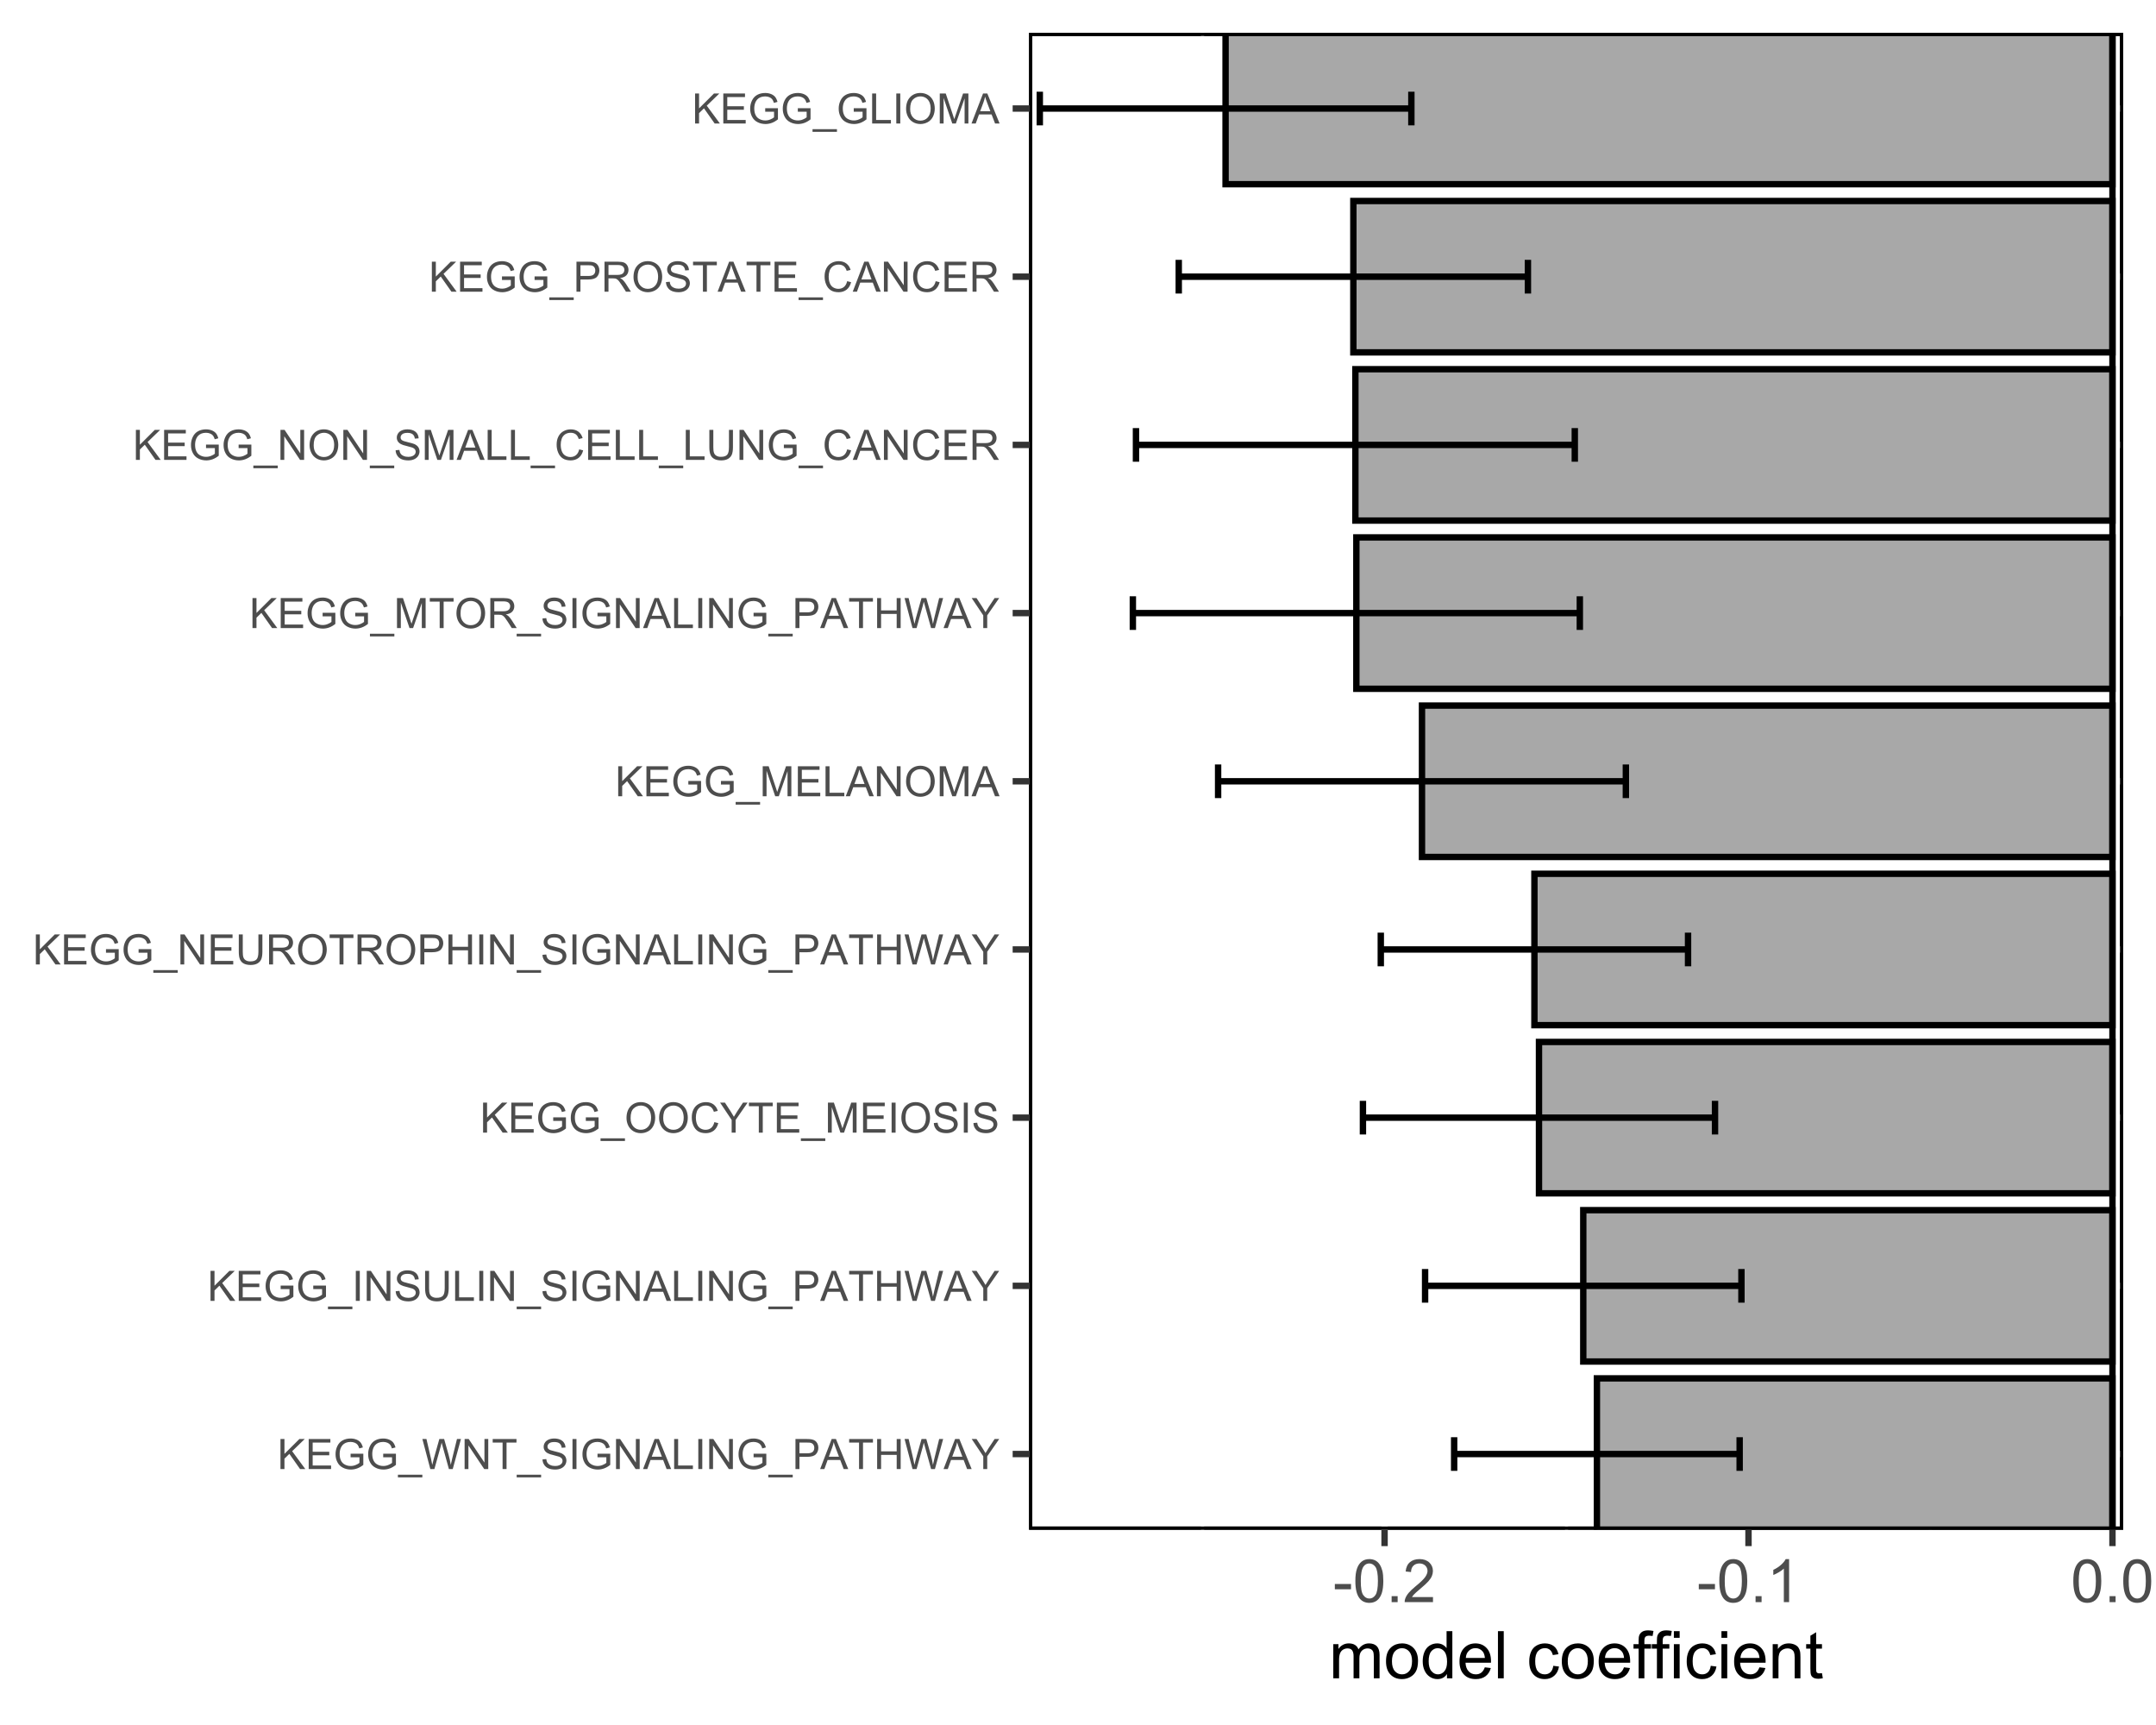 <?xml version="1.0" encoding="UTF-8"?>
<svg xmlns="http://www.w3.org/2000/svg" xmlns:xlink="http://www.w3.org/1999/xlink" width="360pt" height="288pt" viewBox="0 0 360 288" version="1.1">
<defs>
<g>
<symbol overflow="visible" id="glyph0-0">
<path style="stroke:none;" d="M 0.875 0 L 0.875 -4.375 L 4.375 -4.375 L 4.375 0 Z M 0.984 -0.109 L 4.266 -0.109 L 4.266 -4.266 L 0.984 -4.266 Z M 0.984 -0.109 "/>
</symbol>
<symbol overflow="visible" id="glyph0-1">
<path style="stroke:none;" d="M 0.512 0 L 0.512 -5.012 L 1.176 -5.012 L 1.176 -2.527 L 3.664 -5.012 L 4.562 -5.012 L 2.461 -2.98 L 4.656 0 L 3.781 0 L 1.996 -2.535 L 1.176 -1.734 L 1.176 0 Z M 0.512 0 "/>
</symbol>
<symbol overflow="visible" id="glyph0-2">
<path style="stroke:none;" d="M 0.555 0 L 0.555 -5.012 L 4.176 -5.012 L 4.176 -4.418 L 1.219 -4.418 L 1.219 -2.883 L 3.988 -2.883 L 3.988 -2.297 L 1.219 -2.297 L 1.219 -0.59 L 4.293 -0.59 L 4.293 0 Z M 0.555 0 "/>
</symbol>
<symbol overflow="visible" id="glyph0-3">
<path style="stroke:none;" d="M 2.883 -1.965 L 2.883 -2.555 L 5.008 -2.555 L 5.008 -0.695 C 4.68 -0.434 4.344 -0.238 4 -0.109 C 3.652 0.02 3.297 0.082 2.934 0.086 C 2.438 0.082 1.988 -0.02 1.59 -0.23 C 1.184 -0.438 0.883 -0.742 0.68 -1.145 C 0.473 -1.539 0.367 -1.984 0.371 -2.48 C 0.367 -2.965 0.469 -3.422 0.676 -3.844 C 0.879 -4.266 1.176 -4.578 1.559 -4.789 C 1.941 -4.992 2.383 -5.098 2.883 -5.098 C 3.242 -5.098 3.566 -5.035 3.863 -4.918 C 4.152 -4.797 4.383 -4.637 4.551 -4.43 C 4.715 -4.219 4.844 -3.945 4.934 -3.609 L 4.336 -3.445 C 4.258 -3.699 4.164 -3.898 4.055 -4.047 C 3.941 -4.191 3.781 -4.309 3.574 -4.395 C 3.367 -4.48 3.137 -4.523 2.883 -4.527 C 2.578 -4.523 2.316 -4.477 2.098 -4.387 C 1.875 -4.293 1.695 -4.172 1.562 -4.023 C 1.426 -3.871 1.32 -3.707 1.246 -3.531 C 1.117 -3.219 1.055 -2.883 1.055 -2.523 C 1.055 -2.074 1.129 -1.699 1.285 -1.398 C 1.434 -1.098 1.66 -0.875 1.957 -0.73 C 2.25 -0.582 2.562 -0.508 2.895 -0.512 C 3.18 -0.508 3.457 -0.562 3.734 -0.676 C 4.004 -0.785 4.215 -0.906 4.359 -1.031 L 4.359 -1.965 Z M 2.883 -1.965 "/>
</symbol>
<symbol overflow="visible" id="glyph0-4">
<path style="stroke:none;" d="M -0.105 1.391 L -0.105 0.945 L 3.973 0.945 L 3.973 1.391 Z M -0.105 1.391 "/>
</symbol>
<symbol overflow="visible" id="glyph0-5">
<path style="stroke:none;" d="M 1.414 0 L 0.086 -5.012 L 0.766 -5.012 L 1.527 -1.727 C 1.609 -1.379 1.68 -1.035 1.738 -0.699 C 1.863 -1.23 1.938 -1.539 1.965 -1.625 L 2.918 -5.012 L 3.719 -5.012 L 4.438 -2.477 C 4.613 -1.844 4.746 -1.25 4.828 -0.699 C 4.891 -1.012 4.973 -1.375 5.074 -1.789 L 5.863 -5.012 L 6.527 -5.012 L 5.156 0 L 4.516 0 L 3.461 -3.816 C 3.367 -4.133 3.312 -4.332 3.301 -4.406 C 3.246 -4.176 3.199 -3.977 3.156 -3.816 L 2.094 0 Z M 1.414 0 "/>
</symbol>
<symbol overflow="visible" id="glyph0-6">
<path style="stroke:none;" d="M 0.531 0 L 0.531 -5.012 L 1.215 -5.012 L 3.844 -1.078 L 3.844 -5.012 L 4.48 -5.012 L 4.48 0 L 3.801 0 L 1.168 -3.938 L 1.168 0 Z M 0.531 0 "/>
</symbol>
<symbol overflow="visible" id="glyph0-7">
<path style="stroke:none;" d="M 1.816 0 L 1.816 -4.418 L 0.164 -4.418 L 0.164 -5.012 L 4.137 -5.012 L 4.137 -4.418 L 2.477 -4.418 L 2.477 0 Z M 1.816 0 "/>
</symbol>
<symbol overflow="visible" id="glyph0-8">
<path style="stroke:none;" d="M 0.312 -1.609 L 0.941 -1.664 C 0.969 -1.414 1.035 -1.207 1.145 -1.047 C 1.25 -0.883 1.418 -0.754 1.648 -0.656 C 1.875 -0.555 2.133 -0.504 2.422 -0.508 C 2.672 -0.504 2.895 -0.543 3.09 -0.621 C 3.277 -0.695 3.422 -0.797 3.52 -0.93 C 3.613 -1.059 3.66 -1.203 3.664 -1.359 C 3.66 -1.516 3.617 -1.652 3.527 -1.773 C 3.434 -1.887 3.281 -1.984 3.078 -2.066 C 2.938 -2.117 2.641 -2.199 2.184 -2.312 C 1.719 -2.418 1.398 -2.523 1.219 -2.625 C 0.977 -2.75 0.797 -2.902 0.684 -3.09 C 0.562 -3.273 0.504 -3.484 0.508 -3.715 C 0.504 -3.965 0.574 -4.199 0.723 -4.422 C 0.863 -4.641 1.074 -4.809 1.352 -4.926 C 1.625 -5.039 1.93 -5.098 2.27 -5.098 C 2.637 -5.098 2.965 -5.035 3.254 -4.918 C 3.535 -4.793 3.754 -4.617 3.906 -4.387 C 4.059 -4.152 4.141 -3.891 4.152 -3.598 L 3.516 -3.551 C 3.48 -3.867 3.363 -4.105 3.168 -4.27 C 2.969 -4.43 2.68 -4.512 2.297 -4.512 C 1.895 -4.512 1.602 -4.438 1.418 -4.289 C 1.234 -4.141 1.141 -3.961 1.145 -3.758 C 1.141 -3.574 1.207 -3.43 1.34 -3.316 C 1.465 -3.199 1.797 -3.078 2.34 -2.957 C 2.875 -2.832 3.246 -2.727 3.449 -2.641 C 3.738 -2.504 3.953 -2.332 4.094 -2.129 C 4.23 -1.918 4.301 -1.68 4.305 -1.414 C 4.301 -1.145 4.223 -0.895 4.074 -0.66 C 3.918 -0.422 3.699 -0.238 3.414 -0.109 C 3.129 0.02 2.809 0.082 2.449 0.086 C 1.996 0.082 1.613 0.02 1.309 -0.113 C 1 -0.242 0.762 -0.441 0.59 -0.711 C 0.414 -0.973 0.32 -1.273 0.312 -1.609 Z M 0.312 -1.609 "/>
</symbol>
<symbol overflow="visible" id="glyph0-9">
<path style="stroke:none;" d="M 0.652 0 L 0.652 -5.012 L 1.316 -5.012 L 1.316 0 Z M 0.652 0 "/>
</symbol>
<symbol overflow="visible" id="glyph0-10">
<path style="stroke:none;" d="M -0.012 0 L 1.914 -5.012 L 2.629 -5.012 L 4.68 0 L 3.922 0 L 3.34 -1.516 L 1.242 -1.516 L 0.695 0 Z M 1.438 -2.059 L 3.133 -2.059 L 2.609 -3.445 C 2.445 -3.867 2.328 -4.211 2.258 -4.484 C 2.188 -4.16 2.098 -3.844 1.984 -3.527 Z M 1.438 -2.059 "/>
</symbol>
<symbol overflow="visible" id="glyph0-11">
<path style="stroke:none;" d="M 0.512 0 L 0.512 -5.012 L 1.176 -5.012 L 1.176 -0.59 L 3.645 -0.59 L 3.645 0 Z M 0.512 0 "/>
</symbol>
<symbol overflow="visible" id="glyph0-12">
<path style="stroke:none;" d="M 0.539 0 L 0.539 -5.012 L 2.43 -5.012 C 2.762 -5.008 3.016 -4.992 3.191 -4.961 C 3.438 -4.918 3.645 -4.84 3.812 -4.727 C 3.977 -4.609 4.109 -4.449 4.211 -4.242 C 4.309 -4.035 4.359 -3.809 4.363 -3.562 C 4.359 -3.133 4.223 -2.77 3.957 -2.48 C 3.684 -2.184 3.195 -2.039 2.488 -2.039 L 1.203 -2.039 L 1.203 0 Z M 1.203 -2.629 L 2.5 -2.629 C 2.926 -2.625 3.23 -2.703 3.41 -2.867 C 3.59 -3.023 3.68 -3.25 3.68 -3.539 C 3.68 -3.75 3.625 -3.93 3.52 -4.078 C 3.414 -4.227 3.273 -4.324 3.102 -4.375 C 2.988 -4.402 2.785 -4.418 2.484 -4.418 L 1.203 -4.418 Z M 1.203 -2.629 "/>
</symbol>
<symbol overflow="visible" id="glyph0-13">
<path style="stroke:none;" d="M 0.562 0 L 0.562 -5.012 L 1.223 -5.012 L 1.223 -2.953 L 3.828 -2.953 L 3.828 -5.012 L 4.492 -5.012 L 4.492 0 L 3.828 0 L 3.828 -2.363 L 1.223 -2.363 L 1.223 0 Z M 0.562 0 "/>
</symbol>
<symbol overflow="visible" id="glyph0-14">
<path style="stroke:none;" d="M 1.953 0 L 1.953 -2.121 L 0.02 -5.012 L 0.828 -5.012 L 1.816 -3.5 C 1.996 -3.215 2.164 -2.934 2.324 -2.652 C 2.473 -2.914 2.656 -3.211 2.871 -3.539 L 3.844 -5.012 L 4.613 -5.012 L 2.613 -2.121 L 2.613 0 Z M 1.953 0 "/>
</symbol>
<symbol overflow="visible" id="glyph0-15">
<path style="stroke:none;" d="M 3.828 -5.012 L 4.492 -5.012 L 4.492 -2.117 C 4.488 -1.609 4.43 -1.211 4.32 -0.914 C 4.203 -0.617 4 -0.375 3.703 -0.191 C 3.406 -0.008 3.016 0.082 2.531 0.086 C 2.062 0.082 1.676 0.004 1.379 -0.156 C 1.078 -0.316 0.867 -0.551 0.742 -0.859 C 0.613 -1.164 0.551 -1.582 0.551 -2.117 L 0.551 -5.012 L 1.215 -5.012 L 1.215 -2.117 C 1.211 -1.68 1.254 -1.359 1.336 -1.156 C 1.414 -0.945 1.551 -0.789 1.75 -0.68 C 1.945 -0.566 2.188 -0.508 2.477 -0.512 C 2.961 -0.508 3.309 -0.621 3.516 -0.844 C 3.723 -1.062 3.824 -1.484 3.828 -2.117 Z M 3.828 -5.012 "/>
</symbol>
<symbol overflow="visible" id="glyph0-16">
<path style="stroke:none;" d="M 0.34 -2.441 C 0.34 -3.27 0.562 -3.922 1.008 -4.395 C 1.453 -4.863 2.027 -5.098 2.738 -5.102 C 3.195 -5.098 3.613 -4.988 3.988 -4.77 C 4.359 -4.547 4.641 -4.238 4.836 -3.844 C 5.027 -3.445 5.125 -2.996 5.129 -2.5 C 5.125 -1.988 5.023 -1.531 4.82 -1.133 C 4.613 -0.727 4.324 -0.426 3.949 -0.223 C 3.574 -0.02 3.168 0.082 2.734 0.086 C 2.262 0.082 1.84 -0.027 1.469 -0.254 C 1.098 -0.48 0.816 -0.793 0.625 -1.188 C 0.434 -1.582 0.34 -2 0.34 -2.441 Z M 1.023 -2.43 C 1.02 -1.824 1.18 -1.348 1.508 -1 C 1.828 -0.652 2.238 -0.48 2.73 -0.48 C 3.23 -0.48 3.641 -0.656 3.961 -1.008 C 4.281 -1.359 4.441 -1.855 4.445 -2.5 C 4.441 -2.906 4.371 -3.262 4.238 -3.57 C 4.098 -3.871 3.898 -4.109 3.633 -4.277 C 3.367 -4.441 3.07 -4.523 2.742 -4.527 C 2.273 -4.523 1.867 -4.363 1.531 -4.043 C 1.188 -3.723 1.02 -3.184 1.023 -2.43 Z M 1.023 -2.43 "/>
</symbol>
<symbol overflow="visible" id="glyph0-17">
<path style="stroke:none;" d="M 4.117 -1.758 L 4.777 -1.59 C 4.637 -1.043 4.387 -0.629 4.027 -0.344 C 3.66 -0.059 3.219 0.082 2.703 0.086 C 2.16 0.082 1.723 -0.023 1.387 -0.242 C 1.047 -0.461 0.789 -0.781 0.613 -1.199 C 0.434 -1.613 0.344 -2.062 0.348 -2.543 C 0.344 -3.062 0.445 -3.516 0.645 -3.906 C 0.844 -4.293 1.125 -4.59 1.496 -4.793 C 1.863 -4.996 2.27 -5.098 2.715 -5.098 C 3.211 -5.098 3.633 -4.969 3.977 -4.715 C 4.316 -4.457 4.555 -4.098 4.691 -3.637 L 4.039 -3.484 C 3.922 -3.848 3.754 -4.113 3.535 -4.277 C 3.309 -4.441 3.031 -4.523 2.699 -4.527 C 2.312 -4.523 1.992 -4.43 1.734 -4.25 C 1.477 -4.062 1.293 -3.816 1.188 -3.508 C 1.082 -3.195 1.031 -2.875 1.031 -2.547 C 1.031 -2.117 1.094 -1.746 1.219 -1.43 C 1.344 -1.109 1.535 -0.871 1.797 -0.715 C 2.059 -0.559 2.344 -0.48 2.648 -0.48 C 3.02 -0.48 3.332 -0.586 3.59 -0.801 C 3.844 -1.016 4.02 -1.336 4.117 -1.758 Z M 4.117 -1.758 "/>
</symbol>
<symbol overflow="visible" id="glyph0-18">
<path style="stroke:none;" d="M 0.52 0 L 0.52 -5.012 L 1.516 -5.012 L 2.703 -1.461 C 2.809 -1.129 2.891 -0.883 2.941 -0.723 C 2.996 -0.902 3.086 -1.172 3.211 -1.523 L 4.41 -5.012 L 5.301 -5.012 L 5.301 0 L 4.664 0 L 4.664 -4.195 L 3.207 0 L 2.609 0 L 1.16 -4.266 L 1.16 0 Z M 0.52 0 "/>
</symbol>
<symbol overflow="visible" id="glyph0-19">
<path style="stroke:none;" d="M 0.551 0 L 0.551 -5.012 L 2.773 -5.012 C 3.215 -5.008 3.555 -4.965 3.789 -4.875 C 4.02 -4.785 4.207 -4.625 4.348 -4.398 C 4.484 -4.168 4.551 -3.918 4.555 -3.645 C 4.551 -3.285 4.438 -2.984 4.211 -2.742 C 3.98 -2.5 3.625 -2.344 3.145 -2.281 C 3.316 -2.191 3.449 -2.109 3.543 -2.031 C 3.734 -1.852 3.918 -1.629 4.094 -1.363 L 4.965 0 L 4.133 0 L 3.469 -1.043 C 3.273 -1.34 3.113 -1.566 2.992 -1.73 C 2.863 -1.887 2.75 -2 2.652 -2.066 C 2.551 -2.129 2.449 -2.176 2.352 -2.203 C 2.273 -2.219 2.152 -2.227 1.984 -2.227 L 1.215 -2.227 L 1.215 0 Z M 1.215 -2.801 L 2.641 -2.801 C 2.941 -2.801 3.176 -2.832 3.348 -2.895 C 3.516 -2.957 3.648 -3.055 3.738 -3.195 C 3.824 -3.328 3.867 -3.48 3.871 -3.645 C 3.867 -3.879 3.781 -4.07 3.613 -4.227 C 3.438 -4.375 3.168 -4.453 2.801 -4.457 L 1.215 -4.457 Z M 1.215 -2.801 "/>
</symbol>
<symbol overflow="visible" id="glyph1-0">
<path style="stroke:none;" d="M 1.25 0 L 1.25 -6.25 L 6.25 -6.25 L 6.25 0 Z M 1.406 -0.156 L 6.094 -0.156 L 6.094 -6.094 L 1.406 -6.094 Z M 1.406 -0.156 "/>
</symbol>
<symbol overflow="visible" id="glyph1-1">
<path style="stroke:none;" d="M 0.316 -2.148 L 0.316 -3.031 L 3.016 -3.031 L 3.016 -2.148 Z M 0.316 -2.148 "/>
</symbol>
<symbol overflow="visible" id="glyph1-2">
<path style="stroke:none;" d="M 0.414 -3.531 C 0.41 -4.375 0.496 -5.055 0.676 -5.574 C 0.848 -6.086 1.109 -6.484 1.453 -6.766 C 1.797 -7.043 2.227 -7.184 2.75 -7.188 C 3.129 -7.184 3.465 -7.105 3.758 -6.953 C 4.047 -6.797 4.289 -6.574 4.477 -6.285 C 4.664 -5.992 4.812 -5.637 4.922 -5.223 C 5.027 -4.801 5.078 -4.238 5.082 -3.531 C 5.078 -2.688 4.992 -2.008 4.824 -1.496 C 4.648 -0.977 4.391 -0.578 4.051 -0.301 C 3.703 -0.02 3.27 0.117 2.75 0.121 C 2.055 0.117 1.516 -0.129 1.125 -0.621 C 0.648 -1.215 0.41 -2.184 0.414 -3.531 Z M 1.32 -3.531 C 1.316 -2.352 1.453 -1.57 1.73 -1.184 C 2.004 -0.793 2.344 -0.598 2.75 -0.602 C 3.148 -0.598 3.488 -0.793 3.766 -1.188 C 4.039 -1.574 4.176 -2.355 4.18 -3.531 C 4.176 -4.707 4.039 -5.488 3.766 -5.879 C 3.488 -6.262 3.145 -6.457 2.738 -6.461 C 2.332 -6.457 2.012 -6.285 1.773 -5.945 C 1.469 -5.508 1.316 -4.703 1.32 -3.531 Z M 1.32 -3.531 "/>
</symbol>
<symbol overflow="visible" id="glyph1-3">
<path style="stroke:none;" d="M 0.906 0 L 0.906 -1 L 1.91 -1 L 1.91 0 Z M 0.906 0 "/>
</symbol>
<symbol overflow="visible" id="glyph1-4">
<path style="stroke:none;" d="M 5.035 -0.844 L 5.035 0 L 0.305 0 C 0.297 -0.211 0.328 -0.414 0.406 -0.609 C 0.523 -0.93 0.719 -1.246 0.984 -1.562 C 1.25 -1.871 1.633 -2.234 2.133 -2.648 C 2.91 -3.281 3.434 -3.785 3.711 -4.16 C 3.98 -4.535 4.117 -4.887 4.121 -5.219 C 4.117 -5.566 3.992 -5.859 3.746 -6.102 C 3.496 -6.336 3.172 -6.457 2.773 -6.461 C 2.348 -6.457 2.012 -6.328 1.758 -6.078 C 1.5 -5.82 1.371 -5.469 1.371 -5.023 L 0.469 -5.117 C 0.531 -5.789 0.762 -6.305 1.168 -6.656 C 1.566 -7.008 2.109 -7.184 2.793 -7.188 C 3.477 -7.184 4.02 -6.992 4.422 -6.617 C 4.82 -6.234 5.02 -5.762 5.023 -5.199 C 5.02 -4.91 4.961 -4.629 4.848 -4.355 C 4.727 -4.074 4.535 -3.785 4.266 -3.48 C 3.992 -3.176 3.539 -2.754 2.91 -2.223 C 2.379 -1.777 2.039 -1.477 1.895 -1.32 C 1.742 -1.16 1.621 -1.004 1.523 -0.844 Z M 5.035 -0.844 "/>
</symbol>
<symbol overflow="visible" id="glyph1-5">
<path style="stroke:none;" d="M 3.727 0 L 2.848 0 L 2.848 -5.602 C 2.637 -5.398 2.359 -5.195 2.016 -4.992 C 1.672 -4.789 1.363 -4.637 1.09 -4.539 L 1.09 -5.391 C 1.582 -5.621 2.012 -5.898 2.379 -6.23 C 2.746 -6.555 3.004 -6.875 3.16 -7.188 L 3.727 -7.188 Z M 3.727 0 "/>
</symbol>
<symbol overflow="visible" id="glyph2-0">
<path style="stroke:none;" d="M 1.375 0 L 1.375 -6.875 L 6.875 -6.875 L 6.875 0 Z M 1.547 -0.172 L 6.703 -0.172 L 6.703 -6.703 L 1.547 -6.703 Z M 1.547 -0.172 "/>
</symbol>
<symbol overflow="visible" id="glyph2-1">
<path style="stroke:none;" d="M 0.727 0 L 0.727 -5.703 L 1.59 -5.703 L 1.59 -4.902 C 1.766 -5.18 2.004 -5.406 2.305 -5.578 C 2.598 -5.746 2.938 -5.828 3.32 -5.832 C 3.738 -5.828 4.086 -5.742 4.359 -5.566 C 4.629 -5.391 4.816 -5.145 4.93 -4.836 C 5.379 -5.496 5.969 -5.828 6.691 -5.832 C 7.254 -5.828 7.688 -5.672 7.996 -5.363 C 8.297 -5.047 8.449 -4.566 8.453 -3.914 L 8.453 0 L 7.492 0 L 7.492 -3.594 C 7.488 -3.977 7.457 -4.254 7.398 -4.426 C 7.332 -4.594 7.219 -4.734 7.059 -4.84 C 6.891 -4.941 6.695 -4.992 6.477 -4.996 C 6.07 -4.992 5.738 -4.859 5.477 -4.594 C 5.211 -4.328 5.078 -3.898 5.082 -3.312 L 5.082 0 L 4.113 0 L 4.113 -3.707 C 4.113 -4.133 4.031 -4.453 3.875 -4.672 C 3.715 -4.883 3.461 -4.992 3.105 -4.996 C 2.832 -4.992 2.578 -4.922 2.348 -4.781 C 2.117 -4.637 1.949 -4.426 1.848 -4.152 C 1.738 -3.875 1.688 -3.477 1.691 -2.961 L 1.691 0 Z M 0.727 0 "/>
</symbol>
<symbol overflow="visible" id="glyph2-2">
<path style="stroke:none;" d="M 0.367 -2.852 C 0.363 -3.906 0.656 -4.688 1.246 -5.199 C 1.734 -5.617 2.332 -5.828 3.039 -5.832 C 3.82 -5.828 4.461 -5.574 4.961 -5.062 C 5.457 -4.547 5.707 -3.836 5.711 -2.934 C 5.707 -2.195 5.598 -1.617 5.379 -1.199 C 5.156 -0.777 4.832 -0.449 4.414 -0.219 C 3.992 0.016 3.535 0.129 3.039 0.129 C 2.238 0.129 1.594 -0.125 1.105 -0.637 C 0.609 -1.148 0.363 -1.887 0.367 -2.852 Z M 1.359 -2.852 C 1.359 -2.121 1.516 -1.574 1.836 -1.211 C 2.152 -0.844 2.555 -0.66 3.039 -0.664 C 3.516 -0.66 3.914 -0.844 4.234 -1.211 C 4.551 -1.574 4.711 -2.133 4.715 -2.883 C 4.711 -3.586 4.551 -4.117 4.234 -4.484 C 3.91 -4.844 3.512 -5.027 3.039 -5.031 C 2.555 -5.027 2.152 -4.848 1.836 -4.488 C 1.516 -4.129 1.359 -3.582 1.359 -2.852 Z M 1.359 -2.852 "/>
</symbol>
<symbol overflow="visible" id="glyph2-3">
<path style="stroke:none;" d="M 4.426 0 L 4.426 -0.719 C 4.059 -0.152 3.527 0.129 2.832 0.129 C 2.371 0.129 1.953 0.004 1.574 -0.246 C 1.191 -0.496 0.895 -0.844 0.688 -1.297 C 0.477 -1.742 0.375 -2.262 0.375 -2.848 C 0.375 -3.414 0.469 -3.93 0.66 -4.395 C 0.848 -4.859 1.133 -5.215 1.516 -5.461 C 1.895 -5.707 2.32 -5.828 2.789 -5.832 C 3.133 -5.828 3.438 -5.758 3.707 -5.613 C 3.973 -5.469 4.191 -5.277 4.359 -5.047 L 4.359 -7.875 L 5.324 -7.875 L 5.324 0 Z M 1.371 -2.848 C 1.371 -2.113 1.523 -1.566 1.832 -1.207 C 2.137 -0.844 2.5 -0.66 2.922 -0.664 C 3.34 -0.66 3.699 -0.836 3.996 -1.184 C 4.293 -1.527 4.441 -2.055 4.441 -2.766 C 4.441 -3.547 4.289 -4.117 3.988 -4.484 C 3.688 -4.844 3.316 -5.027 2.879 -5.031 C 2.445 -5.027 2.086 -4.852 1.801 -4.504 C 1.512 -4.152 1.371 -3.602 1.371 -2.848 Z M 1.371 -2.848 "/>
</symbol>
<symbol overflow="visible" id="glyph2-4">
<path style="stroke:none;" d="M 4.629 -1.836 L 5.629 -1.715 C 5.469 -1.125 5.176 -0.672 4.75 -0.352 C 4.324 -0.031 3.781 0.129 3.121 0.129 C 2.281 0.129 1.617 -0.125 1.133 -0.641 C 0.641 -1.152 0.398 -1.875 0.402 -2.805 C 0.398 -3.762 0.645 -4.504 1.145 -5.035 C 1.637 -5.562 2.277 -5.828 3.066 -5.832 C 3.824 -5.828 4.449 -5.57 4.934 -5.051 C 5.418 -4.531 5.66 -3.801 5.66 -2.863 C 5.66 -2.805 5.656 -2.719 5.656 -2.605 L 1.402 -2.605 C 1.434 -1.977 1.613 -1.496 1.934 -1.164 C 2.25 -0.828 2.645 -0.66 3.125 -0.664 C 3.477 -0.66 3.781 -0.754 4.031 -0.945 C 4.281 -1.129 4.48 -1.426 4.629 -1.836 Z M 1.457 -3.398 L 4.641 -3.398 C 4.598 -3.879 4.473 -4.238 4.273 -4.48 C 3.961 -4.852 3.562 -5.039 3.078 -5.039 C 2.629 -5.039 2.258 -4.891 1.957 -4.594 C 1.652 -4.297 1.484 -3.898 1.457 -3.398 Z M 1.457 -3.398 "/>
</symbol>
<symbol overflow="visible" id="glyph2-5">
<path style="stroke:none;" d="M 0.703 0 L 0.703 -7.875 L 1.672 -7.875 L 1.672 0 Z M 0.703 0 "/>
</symbol>
<symbol overflow="visible" id="glyph2-6">
<path style="stroke:none;" d=""/>
</symbol>
<symbol overflow="visible" id="glyph2-7">
<path style="stroke:none;" d="M 4.445 -2.09 L 5.398 -1.965 C 5.289 -1.309 5.023 -0.797 4.598 -0.426 C 4.168 -0.055 3.645 0.129 3.023 0.129 C 2.242 0.129 1.613 -0.125 1.141 -0.637 C 0.664 -1.145 0.426 -1.875 0.43 -2.832 C 0.426 -3.441 0.527 -3.98 0.734 -4.445 C 0.938 -4.906 1.25 -5.254 1.668 -5.484 C 2.082 -5.715 2.535 -5.828 3.031 -5.832 C 3.645 -5.828 4.152 -5.672 4.547 -5.363 C 4.941 -5.047 5.191 -4.602 5.305 -4.027 L 4.367 -3.883 C 4.273 -4.262 4.117 -4.551 3.891 -4.746 C 3.664 -4.941 3.387 -5.039 3.066 -5.039 C 2.574 -5.039 2.18 -4.863 1.879 -4.516 C 1.57 -4.164 1.418 -3.613 1.422 -2.859 C 1.418 -2.09 1.566 -1.531 1.863 -1.184 C 2.156 -0.836 2.539 -0.66 3.012 -0.664 C 3.391 -0.66 3.707 -0.777 3.961 -1.012 C 4.215 -1.242 4.375 -1.602 4.445 -2.09 Z M 4.445 -2.09 "/>
</symbol>
<symbol overflow="visible" id="glyph2-8">
<path style="stroke:none;" d="M 0.957 0 L 0.957 -4.953 L 0.102 -4.953 L 0.102 -5.703 L 0.957 -5.703 L 0.957 -6.312 C 0.953 -6.691 0.988 -6.977 1.059 -7.164 C 1.148 -7.41 1.312 -7.613 1.551 -7.773 C 1.781 -7.926 2.109 -8.004 2.535 -8.008 C 2.805 -8.004 3.105 -7.973 3.438 -7.91 L 3.293 -7.07 C 3.09 -7.102 2.898 -7.117 2.723 -7.121 C 2.426 -7.117 2.219 -7.055 2.098 -6.934 C 1.977 -6.805 1.914 -6.57 1.918 -6.23 L 1.918 -5.703 L 3.031 -5.703 L 3.031 -4.953 L 1.918 -4.953 L 1.918 0 Z M 0.957 0 "/>
</symbol>
<symbol overflow="visible" id="glyph2-9">
<path style="stroke:none;" d="M 0.73 -6.762 L 0.73 -7.875 L 1.695 -7.875 L 1.695 -6.762 Z M 0.73 0 L 0.73 -5.703 L 1.695 -5.703 L 1.695 0 Z M 0.73 0 "/>
</symbol>
<symbol overflow="visible" id="glyph2-10">
<path style="stroke:none;" d="M 0.727 0 L 0.727 -5.703 L 1.594 -5.703 L 1.594 -4.895 C 2.012 -5.516 2.617 -5.828 3.41 -5.832 C 3.754 -5.828 4.066 -5.766 4.355 -5.645 C 4.641 -5.52 4.859 -5.359 5.004 -5.16 C 5.145 -4.957 5.242 -4.719 5.305 -4.445 C 5.336 -4.266 5.355 -3.953 5.359 -3.508 L 5.359 0 L 4.395 0 L 4.395 -3.469 C 4.395 -3.863 4.355 -4.156 4.281 -4.352 C 4.203 -4.543 4.07 -4.699 3.879 -4.82 C 3.688 -4.934 3.461 -4.992 3.207 -4.996 C 2.793 -4.992 2.438 -4.859 2.141 -4.602 C 1.836 -4.336 1.688 -3.844 1.691 -3.117 L 1.691 0 Z M 0.727 0 "/>
</symbol>
<symbol overflow="visible" id="glyph2-11">
<path style="stroke:none;" d="M 2.836 -0.863 L 2.977 -0.012 C 2.703 0.043 2.457 0.07 2.246 0.074 C 1.891 0.07 1.621 0.02 1.43 -0.09 C 1.234 -0.199 1.098 -0.348 1.02 -0.527 C 0.941 -0.707 0.902 -1.086 0.902 -1.672 L 0.902 -4.953 L 0.195 -4.953 L 0.195 -5.703 L 0.902 -5.703 L 0.902 -7.117 L 1.863 -7.695 L 1.863 -5.703 L 2.836 -5.703 L 2.836 -4.953 L 1.863 -4.953 L 1.863 -1.617 C 1.863 -1.34 1.879 -1.16 1.914 -1.086 C 1.945 -1.004 2 -0.941 2.078 -0.898 C 2.152 -0.848 2.262 -0.824 2.41 -0.828 C 2.516 -0.824 2.66 -0.836 2.836 -0.863 Z M 2.836 -0.863 "/>
</symbol>
</g>
<clipPath id="clip1">
  <path d="M 171.832 5.48 L 354.52 5.48 L 354.52 255.398 L 171.832 255.398 Z M 171.832 5.48 "/>
</clipPath>
<clipPath id="clip2">
  <path d="M 200 5.48 L 202 5.48 L 202 255.398 L 200 255.398 Z M 200 5.48 "/>
</clipPath>
<clipPath id="clip3">
  <path d="M 261 5.48 L 262 5.48 L 262 255.398 L 261 255.398 Z M 261 5.48 "/>
</clipPath>
<clipPath id="clip4">
  <path d="M 322 5.48 L 323 5.48 L 323 255.398 L 322 255.398 Z M 322 5.48 "/>
</clipPath>
<clipPath id="clip5">
  <path d="M 171.832 242 L 354.52 242 L 354.52 244 L 171.832 244 Z M 171.832 242 "/>
</clipPath>
<clipPath id="clip6">
  <path d="M 171.832 214 L 354.52 214 L 354.52 216 L 171.832 216 Z M 171.832 214 "/>
</clipPath>
<clipPath id="clip7">
  <path d="M 171.832 186 L 354.52 186 L 354.52 188 L 171.832 188 Z M 171.832 186 "/>
</clipPath>
<clipPath id="clip8">
  <path d="M 171.832 157 L 354.52 157 L 354.52 160 L 171.832 160 Z M 171.832 157 "/>
</clipPath>
<clipPath id="clip9">
  <path d="M 171.832 129 L 354.52 129 L 354.52 131 L 171.832 131 Z M 171.832 129 "/>
</clipPath>
<clipPath id="clip10">
  <path d="M 171.832 101 L 354.52 101 L 354.52 103 L 171.832 103 Z M 171.832 101 "/>
</clipPath>
<clipPath id="clip11">
  <path d="M 171.832 73 L 354.52 73 L 354.52 75 L 171.832 75 Z M 171.832 73 "/>
</clipPath>
<clipPath id="clip12">
  <path d="M 171.832 45 L 354.52 45 L 354.52 47 L 171.832 47 Z M 171.832 45 "/>
</clipPath>
<clipPath id="clip13">
  <path d="M 171.832 17 L 354.52 17 L 354.52 19 L 171.832 19 Z M 171.832 17 "/>
</clipPath>
<clipPath id="clip14">
  <path d="M 230 5.48 L 232 5.48 L 232 255.398 L 230 255.398 Z M 230 5.48 "/>
</clipPath>
<clipPath id="clip15">
  <path d="M 291 5.48 L 293 5.48 L 293 255.398 L 291 255.398 Z M 291 5.48 "/>
</clipPath>
<clipPath id="clip16">
  <path d="M 352 5.48 L 354 5.48 L 354 255.398 L 352 255.398 Z M 352 5.48 "/>
</clipPath>
<clipPath id="clip17">
  <path d="M 266 230 L 353 230 L 353 255.398 L 266 255.398 Z M 266 230 "/>
</clipPath>
<clipPath id="clip18">
  <path d="M 265 229 L 354 229 L 354 255.398 L 265 255.398 Z M 265 229 "/>
</clipPath>
<clipPath id="clip19">
  <path d="M 204 5.48 L 353 5.48 L 353 31 L 204 31 Z M 204 5.48 "/>
</clipPath>
<clipPath id="clip20">
  <path d="M 203 5.48 L 354 5.48 L 354 32 L 203 32 Z M 203 5.48 "/>
</clipPath>
<clipPath id="clip21">
  <path d="M 352 5.48 L 354 5.48 L 354 255.398 L 352 255.398 Z M 352 5.48 "/>
</clipPath>
<clipPath id="clip22">
  <path d="M 171.832 5.48 L 354.52 5.48 L 354.52 255.398 L 171.832 255.398 Z M 171.832 5.48 "/>
</clipPath>
</defs>
<g id="surface26">
<rect x="0" y="0" width="360" height="288" style="fill:rgb(100%,100%,100%);fill-opacity:1;stroke:none;"/>
<rect x="0" y="0" width="360" height="288" style="fill:rgb(100%,100%,100%);fill-opacity:1;stroke:none;"/>
<path style="fill:none;stroke-width:1.067;stroke-linecap:round;stroke-linejoin:round;stroke:rgb(100%,100%,100%);stroke-opacity:1;stroke-miterlimit:10;" d="M 0 288 L 360 288 L 360 0 L 0 0 Z M 0 288 "/>
<g clip-path="url(#clip1)" clip-rule="nonzero">
<path style="fill-rule:nonzero;fill:rgb(100%,100%,100%);fill-opacity:1;stroke-width:1.067;stroke-linecap:round;stroke-linejoin:round;stroke:rgb(0%,0%,0%);stroke-opacity:1;stroke-miterlimit:10;" d="M 171.832 255.398 L 354.52 255.398 L 354.52 5.48 L 171.832 5.48 Z M 171.832 255.398 "/>
</g>
<g clip-path="url(#clip2)" clip-rule="nonzero">
<path style="fill:none;stroke-width:0.533;stroke-linecap:butt;stroke-linejoin:round;stroke:rgb(100%,100%,100%);stroke-opacity:1;stroke-miterlimit:10;" d="M 200.801 255.398 L 200.801 5.48 "/>
</g>
<g clip-path="url(#clip3)" clip-rule="nonzero">
<path style="fill:none;stroke-width:0.533;stroke-linecap:butt;stroke-linejoin:round;stroke:rgb(100%,100%,100%);stroke-opacity:1;stroke-miterlimit:10;" d="M 261.574 255.398 L 261.574 5.48 "/>
</g>
<g clip-path="url(#clip4)" clip-rule="nonzero">
<path style="fill:none;stroke-width:0.533;stroke-linecap:butt;stroke-linejoin:round;stroke:rgb(100%,100%,100%);stroke-opacity:1;stroke-miterlimit:10;" d="M 322.344 255.398 L 322.344 5.48 "/>
</g>
<g clip-path="url(#clip5)" clip-rule="nonzero">
<path style="fill:none;stroke-width:1.067;stroke-linecap:butt;stroke-linejoin:round;stroke:rgb(100%,100%,100%);stroke-opacity:1;stroke-miterlimit:10;" d="M 171.832 242.762 L 354.52 242.762 "/>
</g>
<g clip-path="url(#clip6)" clip-rule="nonzero">
<path style="fill:none;stroke-width:1.067;stroke-linecap:butt;stroke-linejoin:round;stroke:rgb(100%,100%,100%);stroke-opacity:1;stroke-miterlimit:10;" d="M 171.832 214.68 L 354.52 214.68 "/>
</g>
<g clip-path="url(#clip7)" clip-rule="nonzero">
<path style="fill:none;stroke-width:1.067;stroke-linecap:butt;stroke-linejoin:round;stroke:rgb(100%,100%,100%);stroke-opacity:1;stroke-miterlimit:10;" d="M 171.832 186.602 L 354.52 186.602 "/>
</g>
<g clip-path="url(#clip8)" clip-rule="nonzero">
<path style="fill:none;stroke-width:1.067;stroke-linecap:butt;stroke-linejoin:round;stroke:rgb(100%,100%,100%);stroke-opacity:1;stroke-miterlimit:10;" d="M 171.832 158.52 L 354.52 158.52 "/>
</g>
<g clip-path="url(#clip9)" clip-rule="nonzero">
<path style="fill:none;stroke-width:1.067;stroke-linecap:butt;stroke-linejoin:round;stroke:rgb(100%,100%,100%);stroke-opacity:1;stroke-miterlimit:10;" d="M 171.832 130.438 L 354.52 130.438 "/>
</g>
<g clip-path="url(#clip10)" clip-rule="nonzero">
<path style="fill:none;stroke-width:1.067;stroke-linecap:butt;stroke-linejoin:round;stroke:rgb(100%,100%,100%);stroke-opacity:1;stroke-miterlimit:10;" d="M 171.832 102.359 L 354.52 102.359 "/>
</g>
<g clip-path="url(#clip11)" clip-rule="nonzero">
<path style="fill:none;stroke-width:1.067;stroke-linecap:butt;stroke-linejoin:round;stroke:rgb(100%,100%,100%);stroke-opacity:1;stroke-miterlimit:10;" d="M 171.832 74.277 L 354.52 74.277 "/>
</g>
<g clip-path="url(#clip12)" clip-rule="nonzero">
<path style="fill:none;stroke-width:1.067;stroke-linecap:butt;stroke-linejoin:round;stroke:rgb(100%,100%,100%);stroke-opacity:1;stroke-miterlimit:10;" d="M 171.832 46.195 L 354.52 46.195 "/>
</g>
<g clip-path="url(#clip13)" clip-rule="nonzero">
<path style="fill:none;stroke-width:1.067;stroke-linecap:butt;stroke-linejoin:round;stroke:rgb(100%,100%,100%);stroke-opacity:1;stroke-miterlimit:10;" d="M 171.832 18.117 L 354.52 18.117 "/>
</g>
<g clip-path="url(#clip14)" clip-rule="nonzero">
<path style="fill:none;stroke-width:1.067;stroke-linecap:butt;stroke-linejoin:round;stroke:rgb(100%,100%,100%);stroke-opacity:1;stroke-miterlimit:10;" d="M 231.188 255.398 L 231.188 5.48 "/>
</g>
<g clip-path="url(#clip15)" clip-rule="nonzero">
<path style="fill:none;stroke-width:1.067;stroke-linecap:butt;stroke-linejoin:round;stroke:rgb(100%,100%,100%);stroke-opacity:1;stroke-miterlimit:10;" d="M 291.957 255.398 L 291.957 5.48 "/>
</g>
<g clip-path="url(#clip16)" clip-rule="nonzero">
<path style="fill:none;stroke-width:1.067;stroke-linecap:butt;stroke-linejoin:round;stroke:rgb(100%,100%,100%);stroke-opacity:1;stroke-miterlimit:10;" d="M 352.73 255.398 L 352.73 5.48 "/>
</g>
<g clip-path="url(#clip17)" clip-rule="nonzero">
<path style=" stroke:none;fill-rule:nonzero;fill:rgb(65.882%,65.882%,65.882%);fill-opacity:1;" d="M 266.645 255.398 L 352.727 255.398 L 352.727 230.125 L 266.645 230.125 Z M 266.645 255.398 "/>
</g>
<g clip-path="url(#clip18)" clip-rule="nonzero">
<path style="fill:none;stroke-width:1.067;stroke-linecap:square;stroke-linejoin:miter;stroke:rgb(0%,0%,0%);stroke-opacity:1;stroke-miterlimit:10;" d="M 266.645 255.398 L 352.727 255.398 L 352.727 230.125 L 266.645 230.125 Z M 266.645 255.398 "/>
</g>
<path style="fill-rule:nonzero;fill:rgb(65.882%,65.882%,65.882%);fill-opacity:1;stroke-width:1.067;stroke-linecap:square;stroke-linejoin:miter;stroke:rgb(0%,0%,0%);stroke-opacity:1;stroke-miterlimit:10;" d="M 264.367 227.316 L 352.73 227.316 L 352.73 202.043 L 264.367 202.043 Z M 264.367 227.316 "/>
<path style="fill-rule:nonzero;fill:rgb(65.882%,65.882%,65.882%);fill-opacity:1;stroke-width:1.067;stroke-linecap:square;stroke-linejoin:miter;stroke:rgb(0%,0%,0%);stroke-opacity:1;stroke-miterlimit:10;" d="M 256.973 199.234 L 352.73 199.234 L 352.73 173.961 L 256.973 173.961 Z M 256.973 199.234 "/>
<path style="fill-rule:nonzero;fill:rgb(65.882%,65.882%,65.882%);fill-opacity:1;stroke-width:1.067;stroke-linecap:square;stroke-linejoin:miter;stroke:rgb(0%,0%,0%);stroke-opacity:1;stroke-miterlimit:10;" d="M 256.211 171.156 L 352.73 171.156 L 352.73 145.883 L 256.211 145.883 Z M 256.211 171.156 "/>
<path style="fill-rule:nonzero;fill:rgb(65.882%,65.882%,65.882%);fill-opacity:1;stroke-width:1.067;stroke-linecap:square;stroke-linejoin:miter;stroke:rgb(0%,0%,0%);stroke-opacity:1;stroke-miterlimit:10;" d="M 237.438 143.074 L 352.727 143.074 L 352.727 117.801 L 237.438 117.801 Z M 237.438 143.074 "/>
<path style="fill-rule:nonzero;fill:rgb(65.882%,65.882%,65.882%);fill-opacity:1;stroke-width:1.067;stroke-linecap:square;stroke-linejoin:miter;stroke:rgb(0%,0%,0%);stroke-opacity:1;stroke-miterlimit:10;" d="M 226.477 114.996 L 352.73 114.996 L 352.73 89.723 L 226.477 89.723 Z M 226.477 114.996 "/>
<path style="fill-rule:nonzero;fill:rgb(65.882%,65.882%,65.882%);fill-opacity:1;stroke-width:1.067;stroke-linecap:square;stroke-linejoin:miter;stroke:rgb(0%,0%,0%);stroke-opacity:1;stroke-miterlimit:10;" d="M 226.316 86.914 L 352.73 86.914 L 352.73 61.641 L 226.316 61.641 Z M 226.316 86.914 "/>
<path style="fill-rule:nonzero;fill:rgb(65.882%,65.882%,65.882%);fill-opacity:1;stroke-width:1.067;stroke-linecap:square;stroke-linejoin:miter;stroke:rgb(0%,0%,0%);stroke-opacity:1;stroke-miterlimit:10;" d="M 225.977 58.832 L 352.73 58.832 L 352.73 33.559 L 225.977 33.559 Z M 225.977 58.832 "/>
<g clip-path="url(#clip19)" clip-rule="nonzero">
<path style=" stroke:none;fill-rule:nonzero;fill:rgb(65.882%,65.882%,65.882%);fill-opacity:1;" d="M 204.641 30.754 L 352.727 30.754 L 352.727 5.48 L 204.641 5.48 Z M 204.641 30.754 "/>
</g>
<g clip-path="url(#clip20)" clip-rule="nonzero">
<path style="fill:none;stroke-width:1.067;stroke-linecap:square;stroke-linejoin:miter;stroke:rgb(0%,0%,0%);stroke-opacity:1;stroke-miterlimit:10;" d="M 204.641 30.754 L 352.727 30.754 L 352.727 5.48 L 204.641 5.48 Z M 204.641 30.754 "/>
</g>
<g clip-path="url(#clip21)" clip-rule="nonzero">
<path style="fill:none;stroke-width:1.067;stroke-linecap:butt;stroke-linejoin:round;stroke:rgb(0%,0%,0%);stroke-opacity:1;stroke-miterlimit:10;" d="M 352.73 255.398 L 352.73 5.48 "/>
</g>
<path style="fill:none;stroke-width:1.067;stroke-linecap:butt;stroke-linejoin:round;stroke:rgb(0%,0%,0%);stroke-opacity:1;stroke-miterlimit:10;" d="M 290.48 245.57 L 290.48 239.953 "/>
<path style="fill:none;stroke-width:1.067;stroke-linecap:butt;stroke-linejoin:round;stroke:rgb(0%,0%,0%);stroke-opacity:1;stroke-miterlimit:10;" d="M 290.48 242.762 L 242.809 242.762 "/>
<path style="fill:none;stroke-width:1.067;stroke-linecap:butt;stroke-linejoin:round;stroke:rgb(0%,0%,0%);stroke-opacity:1;stroke-miterlimit:10;" d="M 242.809 245.57 L 242.809 239.953 "/>
<path style="fill:none;stroke-width:1.067;stroke-linecap:butt;stroke-linejoin:round;stroke:rgb(0%,0%,0%);stroke-opacity:1;stroke-miterlimit:10;" d="M 290.777 217.488 L 290.777 211.871 "/>
<path style="fill:none;stroke-width:1.067;stroke-linecap:butt;stroke-linejoin:round;stroke:rgb(0%,0%,0%);stroke-opacity:1;stroke-miterlimit:10;" d="M 290.777 214.68 L 237.957 214.68 "/>
<path style="fill:none;stroke-width:1.067;stroke-linecap:butt;stroke-linejoin:round;stroke:rgb(0%,0%,0%);stroke-opacity:1;stroke-miterlimit:10;" d="M 237.957 217.488 L 237.957 211.871 "/>
<path style="fill:none;stroke-width:1.067;stroke-linecap:butt;stroke-linejoin:round;stroke:rgb(0%,0%,0%);stroke-opacity:1;stroke-miterlimit:10;" d="M 286.367 189.406 L 286.367 183.793 "/>
<path style="fill:none;stroke-width:1.067;stroke-linecap:butt;stroke-linejoin:round;stroke:rgb(0%,0%,0%);stroke-opacity:1;stroke-miterlimit:10;" d="M 286.367 186.602 L 227.578 186.602 "/>
<path style="fill:none;stroke-width:1.067;stroke-linecap:butt;stroke-linejoin:round;stroke:rgb(0%,0%,0%);stroke-opacity:1;stroke-miterlimit:10;" d="M 227.578 189.406 L 227.578 183.793 "/>
<path style="fill:none;stroke-width:1.067;stroke-linecap:butt;stroke-linejoin:round;stroke:rgb(0%,0%,0%);stroke-opacity:1;stroke-miterlimit:10;" d="M 281.863 161.328 L 281.863 155.711 "/>
<path style="fill:none;stroke-width:1.067;stroke-linecap:butt;stroke-linejoin:round;stroke:rgb(0%,0%,0%);stroke-opacity:1;stroke-miterlimit:10;" d="M 281.863 158.52 L 230.559 158.52 "/>
<path style="fill:none;stroke-width:1.067;stroke-linecap:butt;stroke-linejoin:round;stroke:rgb(0%,0%,0%);stroke-opacity:1;stroke-miterlimit:10;" d="M 230.559 161.328 L 230.559 155.711 "/>
<path style="fill:none;stroke-width:1.067;stroke-linecap:butt;stroke-linejoin:round;stroke:rgb(0%,0%,0%);stroke-opacity:1;stroke-miterlimit:10;" d="M 271.48 133.246 L 271.48 127.629 "/>
<path style="fill:none;stroke-width:1.067;stroke-linecap:butt;stroke-linejoin:round;stroke:rgb(0%,0%,0%);stroke-opacity:1;stroke-miterlimit:10;" d="M 271.48 130.438 L 203.395 130.438 "/>
<path style="fill:none;stroke-width:1.067;stroke-linecap:butt;stroke-linejoin:round;stroke:rgb(0%,0%,0%);stroke-opacity:1;stroke-miterlimit:10;" d="M 203.395 133.246 L 203.395 127.629 "/>
<path style="fill:none;stroke-width:1.067;stroke-linecap:butt;stroke-linejoin:round;stroke:rgb(0%,0%,0%);stroke-opacity:1;stroke-miterlimit:10;" d="M 263.793 105.164 L 263.793 99.551 "/>
<path style="fill:none;stroke-width:1.067;stroke-linecap:butt;stroke-linejoin:round;stroke:rgb(0%,0%,0%);stroke-opacity:1;stroke-miterlimit:10;" d="M 263.793 102.359 L 189.16 102.359 "/>
<path style="fill:none;stroke-width:1.067;stroke-linecap:butt;stroke-linejoin:round;stroke:rgb(0%,0%,0%);stroke-opacity:1;stroke-miterlimit:10;" d="M 189.16 105.164 L 189.16 99.551 "/>
<path style="fill:none;stroke-width:1.067;stroke-linecap:butt;stroke-linejoin:round;stroke:rgb(0%,0%,0%);stroke-opacity:1;stroke-miterlimit:10;" d="M 262.953 77.086 L 262.953 71.469 "/>
<path style="fill:none;stroke-width:1.067;stroke-linecap:butt;stroke-linejoin:round;stroke:rgb(0%,0%,0%);stroke-opacity:1;stroke-miterlimit:10;" d="M 262.953 74.277 L 189.68 74.277 "/>
<path style="fill:none;stroke-width:1.067;stroke-linecap:butt;stroke-linejoin:round;stroke:rgb(0%,0%,0%);stroke-opacity:1;stroke-miterlimit:10;" d="M 189.68 77.086 L 189.68 71.469 "/>
<path style="fill:none;stroke-width:1.067;stroke-linecap:butt;stroke-linejoin:round;stroke:rgb(0%,0%,0%);stroke-opacity:1;stroke-miterlimit:10;" d="M 255.125 49.004 L 255.125 43.387 "/>
<path style="fill:none;stroke-width:1.067;stroke-linecap:butt;stroke-linejoin:round;stroke:rgb(0%,0%,0%);stroke-opacity:1;stroke-miterlimit:10;" d="M 255.125 46.195 L 196.824 46.195 "/>
<path style="fill:none;stroke-width:1.067;stroke-linecap:butt;stroke-linejoin:round;stroke:rgb(0%,0%,0%);stroke-opacity:1;stroke-miterlimit:10;" d="M 196.824 49.004 L 196.824 43.387 "/>
<path style="fill:none;stroke-width:1.067;stroke-linecap:butt;stroke-linejoin:round;stroke:rgb(0%,0%,0%);stroke-opacity:1;stroke-miterlimit:10;" d="M 235.664 20.926 L 235.664 15.309 "/>
<path style="fill:none;stroke-width:1.067;stroke-linecap:butt;stroke-linejoin:round;stroke:rgb(0%,0%,0%);stroke-opacity:1;stroke-miterlimit:10;" d="M 235.664 18.117 L 173.621 18.117 "/>
<path style="fill:none;stroke-width:1.067;stroke-linecap:butt;stroke-linejoin:round;stroke:rgb(0%,0%,0%);stroke-opacity:1;stroke-miterlimit:10;" d="M 173.621 20.926 L 173.621 15.309 "/>
<g clip-path="url(#clip22)" clip-rule="nonzero">
<path style="fill:none;stroke-width:1.067;stroke-linecap:round;stroke-linejoin:round;stroke:rgb(0%,0%,0%);stroke-opacity:1;stroke-miterlimit:10;" d="M 171.832 255.398 L 354.52 255.398 L 354.52 5.48 L 171.832 5.48 Z M 171.832 255.398 "/>
</g>
<g style="fill:rgb(30.196%,30.196%,30.196%);fill-opacity:1;">
  <use xlink:href="#glyph0-1" x="46.32" y="245.266"/>
  <use xlink:href="#glyph0-2" x="50.989" y="245.266"/>
  <use xlink:href="#glyph0-3" x="55.658" y="245.266"/>
  <use xlink:href="#glyph0-3" x="61.103" y="245.266"/>
  <use xlink:href="#glyph0-4" x="66.548" y="245.266"/>
  <use xlink:href="#glyph0-5" x="70.441" y="245.266"/>
  <use xlink:href="#glyph0-6" x="77.048" y="245.266"/>
  <use xlink:href="#glyph0-7" x="82.103" y="245.266"/>
  <use xlink:href="#glyph0-4" x="86.379" y="245.266"/>
  <use xlink:href="#glyph0-8" x="90.272" y="245.266"/>
  <use xlink:href="#glyph0-9" x="94.941" y="245.266"/>
  <use xlink:href="#glyph0-3" x="96.886" y="245.266"/>
  <use xlink:href="#glyph0-6" x="102.331" y="245.266"/>
  <use xlink:href="#glyph0-10" x="107.386" y="245.266"/>
  <use xlink:href="#glyph0-11" x="112.055" y="245.266"/>
  <use xlink:href="#glyph0-9" x="115.948" y="245.266"/>
  <use xlink:href="#glyph0-6" x="117.893" y="245.266"/>
  <use xlink:href="#glyph0-3" x="122.948" y="245.266"/>
  <use xlink:href="#glyph0-4" x="128.393" y="245.266"/>
  <use xlink:href="#glyph0-12" x="132.286" y="245.266"/>
  <use xlink:href="#glyph0-10" x="136.955" y="245.266"/>
  <use xlink:href="#glyph0-7" x="141.624" y="245.266"/>
  <use xlink:href="#glyph0-13" x="145.899" y="245.266"/>
  <use xlink:href="#glyph0-5" x="150.955" y="245.266"/>
  <use xlink:href="#glyph0-10" x="157.562" y="245.266"/>
  <use xlink:href="#glyph0-14" x="162.23" y="245.266"/>
</g>
<g style="fill:rgb(30.196%,30.196%,30.196%);fill-opacity:1;">
  <use xlink:href="#glyph0-1" x="34.641" y="217.188"/>
  <use xlink:href="#glyph0-2" x="39.31" y="217.188"/>
  <use xlink:href="#glyph0-3" x="43.979" y="217.188"/>
  <use xlink:href="#glyph0-3" x="49.423" y="217.188"/>
  <use xlink:href="#glyph0-4" x="54.868" y="217.188"/>
  <use xlink:href="#glyph0-9" x="58.761" y="217.188"/>
  <use xlink:href="#glyph0-6" x="60.706" y="217.188"/>
  <use xlink:href="#glyph0-8" x="65.761" y="217.188"/>
  <use xlink:href="#glyph0-15" x="70.43" y="217.188"/>
  <use xlink:href="#glyph0-11" x="75.485" y="217.188"/>
  <use xlink:href="#glyph0-9" x="79.378" y="217.188"/>
  <use xlink:href="#glyph0-6" x="81.323" y="217.188"/>
  <use xlink:href="#glyph0-4" x="86.378" y="217.188"/>
  <use xlink:href="#glyph0-8" x="90.271" y="217.188"/>
  <use xlink:href="#glyph0-9" x="94.94" y="217.188"/>
  <use xlink:href="#glyph0-3" x="96.885" y="217.188"/>
  <use xlink:href="#glyph0-6" x="102.33" y="217.188"/>
  <use xlink:href="#glyph0-10" x="107.385" y="217.188"/>
  <use xlink:href="#glyph0-11" x="112.054" y="217.188"/>
  <use xlink:href="#glyph0-9" x="115.947" y="217.188"/>
  <use xlink:href="#glyph0-6" x="117.892" y="217.188"/>
  <use xlink:href="#glyph0-3" x="122.947" y="217.188"/>
  <use xlink:href="#glyph0-4" x="128.392" y="217.188"/>
  <use xlink:href="#glyph0-12" x="132.285" y="217.188"/>
  <use xlink:href="#glyph0-10" x="136.954" y="217.188"/>
  <use xlink:href="#glyph0-7" x="141.623" y="217.188"/>
  <use xlink:href="#glyph0-13" x="145.899" y="217.188"/>
  <use xlink:href="#glyph0-5" x="150.954" y="217.188"/>
  <use xlink:href="#glyph0-10" x="157.561" y="217.188"/>
  <use xlink:href="#glyph0-14" x="162.23" y="217.188"/>
</g>
<g style="fill:rgb(30.196%,30.196%,30.196%);fill-opacity:1;">
  <use xlink:href="#glyph0-1" x="80.152" y="189.105"/>
  <use xlink:href="#glyph0-2" x="84.821" y="189.105"/>
  <use xlink:href="#glyph0-3" x="89.49" y="189.105"/>
  <use xlink:href="#glyph0-3" x="94.935" y="189.105"/>
  <use xlink:href="#glyph0-4" x="100.38" y="189.105"/>
  <use xlink:href="#glyph0-16" x="104.273" y="189.105"/>
  <use xlink:href="#glyph0-16" x="109.718" y="189.105"/>
  <use xlink:href="#glyph0-17" x="115.163" y="189.105"/>
  <use xlink:href="#glyph0-14" x="120.218" y="189.105"/>
  <use xlink:href="#glyph0-7" x="124.887" y="189.105"/>
  <use xlink:href="#glyph0-2" x="129.163" y="189.105"/>
  <use xlink:href="#glyph0-4" x="133.832" y="189.105"/>
  <use xlink:href="#glyph0-18" x="137.725" y="189.105"/>
  <use xlink:href="#glyph0-2" x="143.556" y="189.105"/>
  <use xlink:href="#glyph0-9" x="148.225" y="189.105"/>
  <use xlink:href="#glyph0-16" x="150.169" y="189.105"/>
  <use xlink:href="#glyph0-8" x="155.614" y="189.105"/>
  <use xlink:href="#glyph0-9" x="160.283" y="189.105"/>
  <use xlink:href="#glyph0-8" x="162.228" y="189.105"/>
</g>
<g style="fill:rgb(30.196%,30.196%,30.196%);fill-opacity:1;">
  <use xlink:href="#glyph0-1" x="5.477" y="161.023"/>
  <use xlink:href="#glyph0-2" x="10.146" y="161.023"/>
  <use xlink:href="#glyph0-3" x="14.814" y="161.023"/>
  <use xlink:href="#glyph0-3" x="20.259" y="161.023"/>
  <use xlink:href="#glyph0-4" x="25.704" y="161.023"/>
  <use xlink:href="#glyph0-6" x="29.597" y="161.023"/>
  <use xlink:href="#glyph0-2" x="34.652" y="161.023"/>
  <use xlink:href="#glyph0-15" x="39.321" y="161.023"/>
  <use xlink:href="#glyph0-19" x="44.376" y="161.023"/>
  <use xlink:href="#glyph0-16" x="49.432" y="161.023"/>
  <use xlink:href="#glyph0-7" x="54.876" y="161.023"/>
  <use xlink:href="#glyph0-19" x="59.152" y="161.023"/>
  <use xlink:href="#glyph0-16" x="64.208" y="161.023"/>
  <use xlink:href="#glyph0-12" x="69.652" y="161.023"/>
  <use xlink:href="#glyph0-13" x="74.321" y="161.023"/>
  <use xlink:href="#glyph0-9" x="79.376" y="161.023"/>
  <use xlink:href="#glyph0-6" x="81.321" y="161.023"/>
  <use xlink:href="#glyph0-4" x="86.376" y="161.023"/>
  <use xlink:href="#glyph0-8" x="90.27" y="161.023"/>
  <use xlink:href="#glyph0-9" x="94.938" y="161.023"/>
  <use xlink:href="#glyph0-3" x="96.883" y="161.023"/>
  <use xlink:href="#glyph0-6" x="102.328" y="161.023"/>
  <use xlink:href="#glyph0-10" x="107.383" y="161.023"/>
  <use xlink:href="#glyph0-11" x="112.052" y="161.023"/>
  <use xlink:href="#glyph0-9" x="115.945" y="161.023"/>
  <use xlink:href="#glyph0-6" x="117.89" y="161.023"/>
  <use xlink:href="#glyph0-3" x="122.945" y="161.023"/>
  <use xlink:href="#glyph0-4" x="128.39" y="161.023"/>
  <use xlink:href="#glyph0-12" x="132.283" y="161.023"/>
  <use xlink:href="#glyph0-10" x="136.952" y="161.023"/>
  <use xlink:href="#glyph0-7" x="141.621" y="161.023"/>
  <use xlink:href="#glyph0-13" x="145.897" y="161.023"/>
  <use xlink:href="#glyph0-5" x="150.952" y="161.023"/>
  <use xlink:href="#glyph0-10" x="157.559" y="161.023"/>
  <use xlink:href="#glyph0-14" x="162.228" y="161.023"/>
</g>
<g style="fill:rgb(30.196%,30.196%,30.196%);fill-opacity:1;">
  <use xlink:href="#glyph0-1" x="102.715" y="132.945"/>
  <use xlink:href="#glyph0-2" x="107.384" y="132.945"/>
  <use xlink:href="#glyph0-3" x="112.053" y="132.945"/>
  <use xlink:href="#glyph0-3" x="117.498" y="132.945"/>
  <use xlink:href="#glyph0-4" x="122.942" y="132.945"/>
  <use xlink:href="#glyph0-18" x="126.835" y="132.945"/>
  <use xlink:href="#glyph0-2" x="132.667" y="132.945"/>
  <use xlink:href="#glyph0-11" x="137.335" y="132.945"/>
  <use xlink:href="#glyph0-10" x="141.229" y="132.945"/>
  <use xlink:href="#glyph0-6" x="145.897" y="132.945"/>
  <use xlink:href="#glyph0-16" x="150.953" y="132.945"/>
  <use xlink:href="#glyph0-18" x="156.397" y="132.945"/>
  <use xlink:href="#glyph0-10" x="162.229" y="132.945"/>
</g>
<g style="fill:rgb(30.196%,30.196%,30.196%);fill-opacity:1;">
  <use xlink:href="#glyph0-1" x="41.648" y="104.863"/>
  <use xlink:href="#glyph0-2" x="46.317" y="104.863"/>
  <use xlink:href="#glyph0-3" x="50.986" y="104.863"/>
  <use xlink:href="#glyph0-3" x="56.431" y="104.863"/>
  <use xlink:href="#glyph0-4" x="61.876" y="104.863"/>
  <use xlink:href="#glyph0-18" x="65.769" y="104.863"/>
  <use xlink:href="#glyph0-7" x="71.6" y="104.863"/>
  <use xlink:href="#glyph0-16" x="75.876" y="104.863"/>
  <use xlink:href="#glyph0-19" x="81.321" y="104.863"/>
  <use xlink:href="#glyph0-4" x="86.376" y="104.863"/>
  <use xlink:href="#glyph0-8" x="90.269" y="104.863"/>
  <use xlink:href="#glyph0-9" x="94.938" y="104.863"/>
  <use xlink:href="#glyph0-3" x="96.883" y="104.863"/>
  <use xlink:href="#glyph0-6" x="102.328" y="104.863"/>
  <use xlink:href="#glyph0-10" x="107.383" y="104.863"/>
  <use xlink:href="#glyph0-11" x="112.052" y="104.863"/>
  <use xlink:href="#glyph0-9" x="115.945" y="104.863"/>
  <use xlink:href="#glyph0-6" x="117.89" y="104.863"/>
  <use xlink:href="#glyph0-3" x="122.945" y="104.863"/>
  <use xlink:href="#glyph0-4" x="128.39" y="104.863"/>
  <use xlink:href="#glyph0-12" x="132.283" y="104.863"/>
  <use xlink:href="#glyph0-10" x="136.952" y="104.863"/>
  <use xlink:href="#glyph0-7" x="141.621" y="104.863"/>
  <use xlink:href="#glyph0-13" x="145.896" y="104.863"/>
  <use xlink:href="#glyph0-5" x="150.952" y="104.863"/>
  <use xlink:href="#glyph0-10" x="157.559" y="104.863"/>
  <use xlink:href="#glyph0-14" x="162.228" y="104.863"/>
</g>
<g style="fill:rgb(30.196%,30.196%,30.196%);fill-opacity:1;">
  <use xlink:href="#glyph0-1" x="22.18" y="76.781"/>
  <use xlink:href="#glyph0-2" x="26.849" y="76.781"/>
  <use xlink:href="#glyph0-3" x="31.518" y="76.781"/>
  <use xlink:href="#glyph0-3" x="36.962" y="76.781"/>
  <use xlink:href="#glyph0-4" x="42.407" y="76.781"/>
  <use xlink:href="#glyph0-6" x="46.3" y="76.781"/>
  <use xlink:href="#glyph0-16" x="51.355" y="76.781"/>
  <use xlink:href="#glyph0-6" x="56.8" y="76.781"/>
  <use xlink:href="#glyph0-4" x="61.855" y="76.781"/>
  <use xlink:href="#glyph0-8" x="65.749" y="76.781"/>
  <use xlink:href="#glyph0-18" x="70.417" y="76.781"/>
  <use xlink:href="#glyph0-10" x="76.249" y="76.781"/>
  <use xlink:href="#glyph0-11" x="80.917" y="76.781"/>
  <use xlink:href="#glyph0-11" x="84.811" y="76.781"/>
  <use xlink:href="#glyph0-4" x="88.704" y="76.781"/>
  <use xlink:href="#glyph0-17" x="92.597" y="76.781"/>
  <use xlink:href="#glyph0-2" x="97.652" y="76.781"/>
  <use xlink:href="#glyph0-11" x="102.321" y="76.781"/>
  <use xlink:href="#glyph0-11" x="106.214" y="76.781"/>
  <use xlink:href="#glyph0-4" x="110.107" y="76.781"/>
  <use xlink:href="#glyph0-11" x="114" y="76.781"/>
  <use xlink:href="#glyph0-15" x="117.893" y="76.781"/>
  <use xlink:href="#glyph0-6" x="122.948" y="76.781"/>
  <use xlink:href="#glyph0-3" x="128.003" y="76.781"/>
  <use xlink:href="#glyph0-4" x="133.448" y="76.781"/>
  <use xlink:href="#glyph0-17" x="137.341" y="76.781"/>
  <use xlink:href="#glyph0-10" x="142.396" y="76.781"/>
  <use xlink:href="#glyph0-6" x="147.065" y="76.781"/>
  <use xlink:href="#glyph0-17" x="152.121" y="76.781"/>
  <use xlink:href="#glyph0-2" x="157.176" y="76.781"/>
  <use xlink:href="#glyph0-19" x="161.845" y="76.781"/>
</g>
<g style="fill:rgb(30.196%,30.196%,30.196%);fill-opacity:1;">
  <use xlink:href="#glyph0-1" x="71.598" y="48.703"/>
  <use xlink:href="#glyph0-2" x="76.267" y="48.703"/>
  <use xlink:href="#glyph0-3" x="80.936" y="48.703"/>
  <use xlink:href="#glyph0-3" x="86.38" y="48.703"/>
  <use xlink:href="#glyph0-4" x="91.825" y="48.703"/>
  <use xlink:href="#glyph0-12" x="95.718" y="48.703"/>
  <use xlink:href="#glyph0-19" x="100.387" y="48.703"/>
  <use xlink:href="#glyph0-16" x="105.442" y="48.703"/>
  <use xlink:href="#glyph0-8" x="110.887" y="48.703"/>
  <use xlink:href="#glyph0-7" x="115.556" y="48.703"/>
  <use xlink:href="#glyph0-10" x="119.832" y="48.703"/>
  <use xlink:href="#glyph0-7" x="124.501" y="48.703"/>
  <use xlink:href="#glyph0-2" x="128.777" y="48.703"/>
  <use xlink:href="#glyph0-4" x="133.446" y="48.703"/>
  <use xlink:href="#glyph0-17" x="137.339" y="48.703"/>
  <use xlink:href="#glyph0-10" x="142.394" y="48.703"/>
  <use xlink:href="#glyph0-6" x="147.063" y="48.703"/>
  <use xlink:href="#glyph0-17" x="152.118" y="48.703"/>
  <use xlink:href="#glyph0-2" x="157.173" y="48.703"/>
  <use xlink:href="#glyph0-19" x="161.842" y="48.703"/>
</g>
<g style="fill:rgb(30.196%,30.196%,30.196%);fill-opacity:1;">
  <use xlink:href="#glyph0-1" x="115.551" y="20.621"/>
  <use xlink:href="#glyph0-2" x="120.22" y="20.621"/>
  <use xlink:href="#glyph0-3" x="124.889" y="20.621"/>
  <use xlink:href="#glyph0-3" x="130.333" y="20.621"/>
  <use xlink:href="#glyph0-4" x="135.778" y="20.621"/>
  <use xlink:href="#glyph0-3" x="139.671" y="20.621"/>
  <use xlink:href="#glyph0-11" x="145.116" y="20.621"/>
  <use xlink:href="#glyph0-9" x="149.009" y="20.621"/>
  <use xlink:href="#glyph0-16" x="150.954" y="20.621"/>
  <use xlink:href="#glyph0-18" x="156.399" y="20.621"/>
  <use xlink:href="#glyph0-10" x="162.23" y="20.621"/>
</g>
<path style="fill:none;stroke-width:1.067;stroke-linecap:butt;stroke-linejoin:round;stroke:rgb(20%,20%,20%);stroke-opacity:1;stroke-miterlimit:10;" d="M 169.09 242.762 L 171.832 242.762 "/>
<path style="fill:none;stroke-width:1.067;stroke-linecap:butt;stroke-linejoin:round;stroke:rgb(20%,20%,20%);stroke-opacity:1;stroke-miterlimit:10;" d="M 169.09 214.68 L 171.832 214.68 "/>
<path style="fill:none;stroke-width:1.067;stroke-linecap:butt;stroke-linejoin:round;stroke:rgb(20%,20%,20%);stroke-opacity:1;stroke-miterlimit:10;" d="M 169.09 186.602 L 171.832 186.602 "/>
<path style="fill:none;stroke-width:1.067;stroke-linecap:butt;stroke-linejoin:round;stroke:rgb(20%,20%,20%);stroke-opacity:1;stroke-miterlimit:10;" d="M 169.09 158.52 L 171.832 158.52 "/>
<path style="fill:none;stroke-width:1.067;stroke-linecap:butt;stroke-linejoin:round;stroke:rgb(20%,20%,20%);stroke-opacity:1;stroke-miterlimit:10;" d="M 169.09 130.438 L 171.832 130.438 "/>
<path style="fill:none;stroke-width:1.067;stroke-linecap:butt;stroke-linejoin:round;stroke:rgb(20%,20%,20%);stroke-opacity:1;stroke-miterlimit:10;" d="M 169.09 102.359 L 171.832 102.359 "/>
<path style="fill:none;stroke-width:1.067;stroke-linecap:butt;stroke-linejoin:round;stroke:rgb(20%,20%,20%);stroke-opacity:1;stroke-miterlimit:10;" d="M 169.09 74.277 L 171.832 74.277 "/>
<path style="fill:none;stroke-width:1.067;stroke-linecap:butt;stroke-linejoin:round;stroke:rgb(20%,20%,20%);stroke-opacity:1;stroke-miterlimit:10;" d="M 169.09 46.195 L 171.832 46.195 "/>
<path style="fill:none;stroke-width:1.067;stroke-linecap:butt;stroke-linejoin:round;stroke:rgb(20%,20%,20%);stroke-opacity:1;stroke-miterlimit:10;" d="M 169.09 18.117 L 171.832 18.117 "/>
<path style="fill:none;stroke-width:1.067;stroke-linecap:butt;stroke-linejoin:round;stroke:rgb(20%,20%,20%);stroke-opacity:1;stroke-miterlimit:10;" d="M 231.188 258.137 L 231.188 255.398 "/>
<path style="fill:none;stroke-width:1.067;stroke-linecap:butt;stroke-linejoin:round;stroke:rgb(20%,20%,20%);stroke-opacity:1;stroke-miterlimit:10;" d="M 291.957 258.137 L 291.957 255.398 "/>
<path style="fill:none;stroke-width:1.067;stroke-linecap:butt;stroke-linejoin:round;stroke:rgb(20%,20%,20%);stroke-opacity:1;stroke-miterlimit:10;" d="M 352.73 258.137 L 352.73 255.398 "/>
<g style="fill:rgb(30.196%,30.196%,30.196%);fill-opacity:1;">
  <use xlink:href="#glyph1-1" x="222.57" y="267.488"/>
  <use xlink:href="#glyph1-2" x="225.9" y="267.488"/>
  <use xlink:href="#glyph1-3" x="231.462" y="267.488"/>
  <use xlink:href="#glyph1-4" x="234.24" y="267.488"/>
</g>
<g style="fill:rgb(30.196%,30.196%,30.196%);fill-opacity:1;">
  <use xlink:href="#glyph1-1" x="283.34" y="267.488"/>
  <use xlink:href="#glyph1-2" x="286.67" y="267.488"/>
  <use xlink:href="#glyph1-3" x="292.231" y="267.488"/>
  <use xlink:href="#glyph1-5" x="295.01" y="267.488"/>
</g>
<g style="fill:rgb(30.196%,30.196%,30.196%);fill-opacity:1;">
  <use xlink:href="#glyph1-2" x="345.781" y="267.488"/>
  <use xlink:href="#glyph1-3" x="351.343" y="267.488"/>
  <use xlink:href="#glyph1-2" x="354.121" y="267.488"/>
</g>
<g style="fill:rgb(0%,0%,0%);fill-opacity:1;">
  <use xlink:href="#glyph2-1" x="221.902" y="280.207"/>
  <use xlink:href="#glyph2-2" x="231.065" y="280.207"/>
  <use xlink:href="#glyph2-3" x="237.183" y="280.207"/>
  <use xlink:href="#glyph2-4" x="243.301" y="280.207"/>
  <use xlink:href="#glyph2-5" x="249.418" y="280.207"/>
  <use xlink:href="#glyph2-6" x="251.862" y="280.207"/>
  <use xlink:href="#glyph2-7" x="254.918" y="280.207"/>
  <use xlink:href="#glyph2-2" x="260.418" y="280.207"/>
  <use xlink:href="#glyph2-4" x="266.536" y="280.207"/>
  <use xlink:href="#glyph2-8" x="272.654" y="280.207"/>
  <use xlink:href="#glyph2-8" x="275.71" y="280.207"/>
  <use xlink:href="#glyph2-9" x="278.766" y="280.207"/>
  <use xlink:href="#glyph2-7" x="281.21" y="280.207"/>
  <use xlink:href="#glyph2-9" x="286.71" y="280.207"/>
  <use xlink:href="#glyph2-4" x="289.154" y="280.207"/>
  <use xlink:href="#glyph2-10" x="295.271" y="280.207"/>
  <use xlink:href="#glyph2-11" x="301.389" y="280.207"/>
</g>
</g>
</svg>
